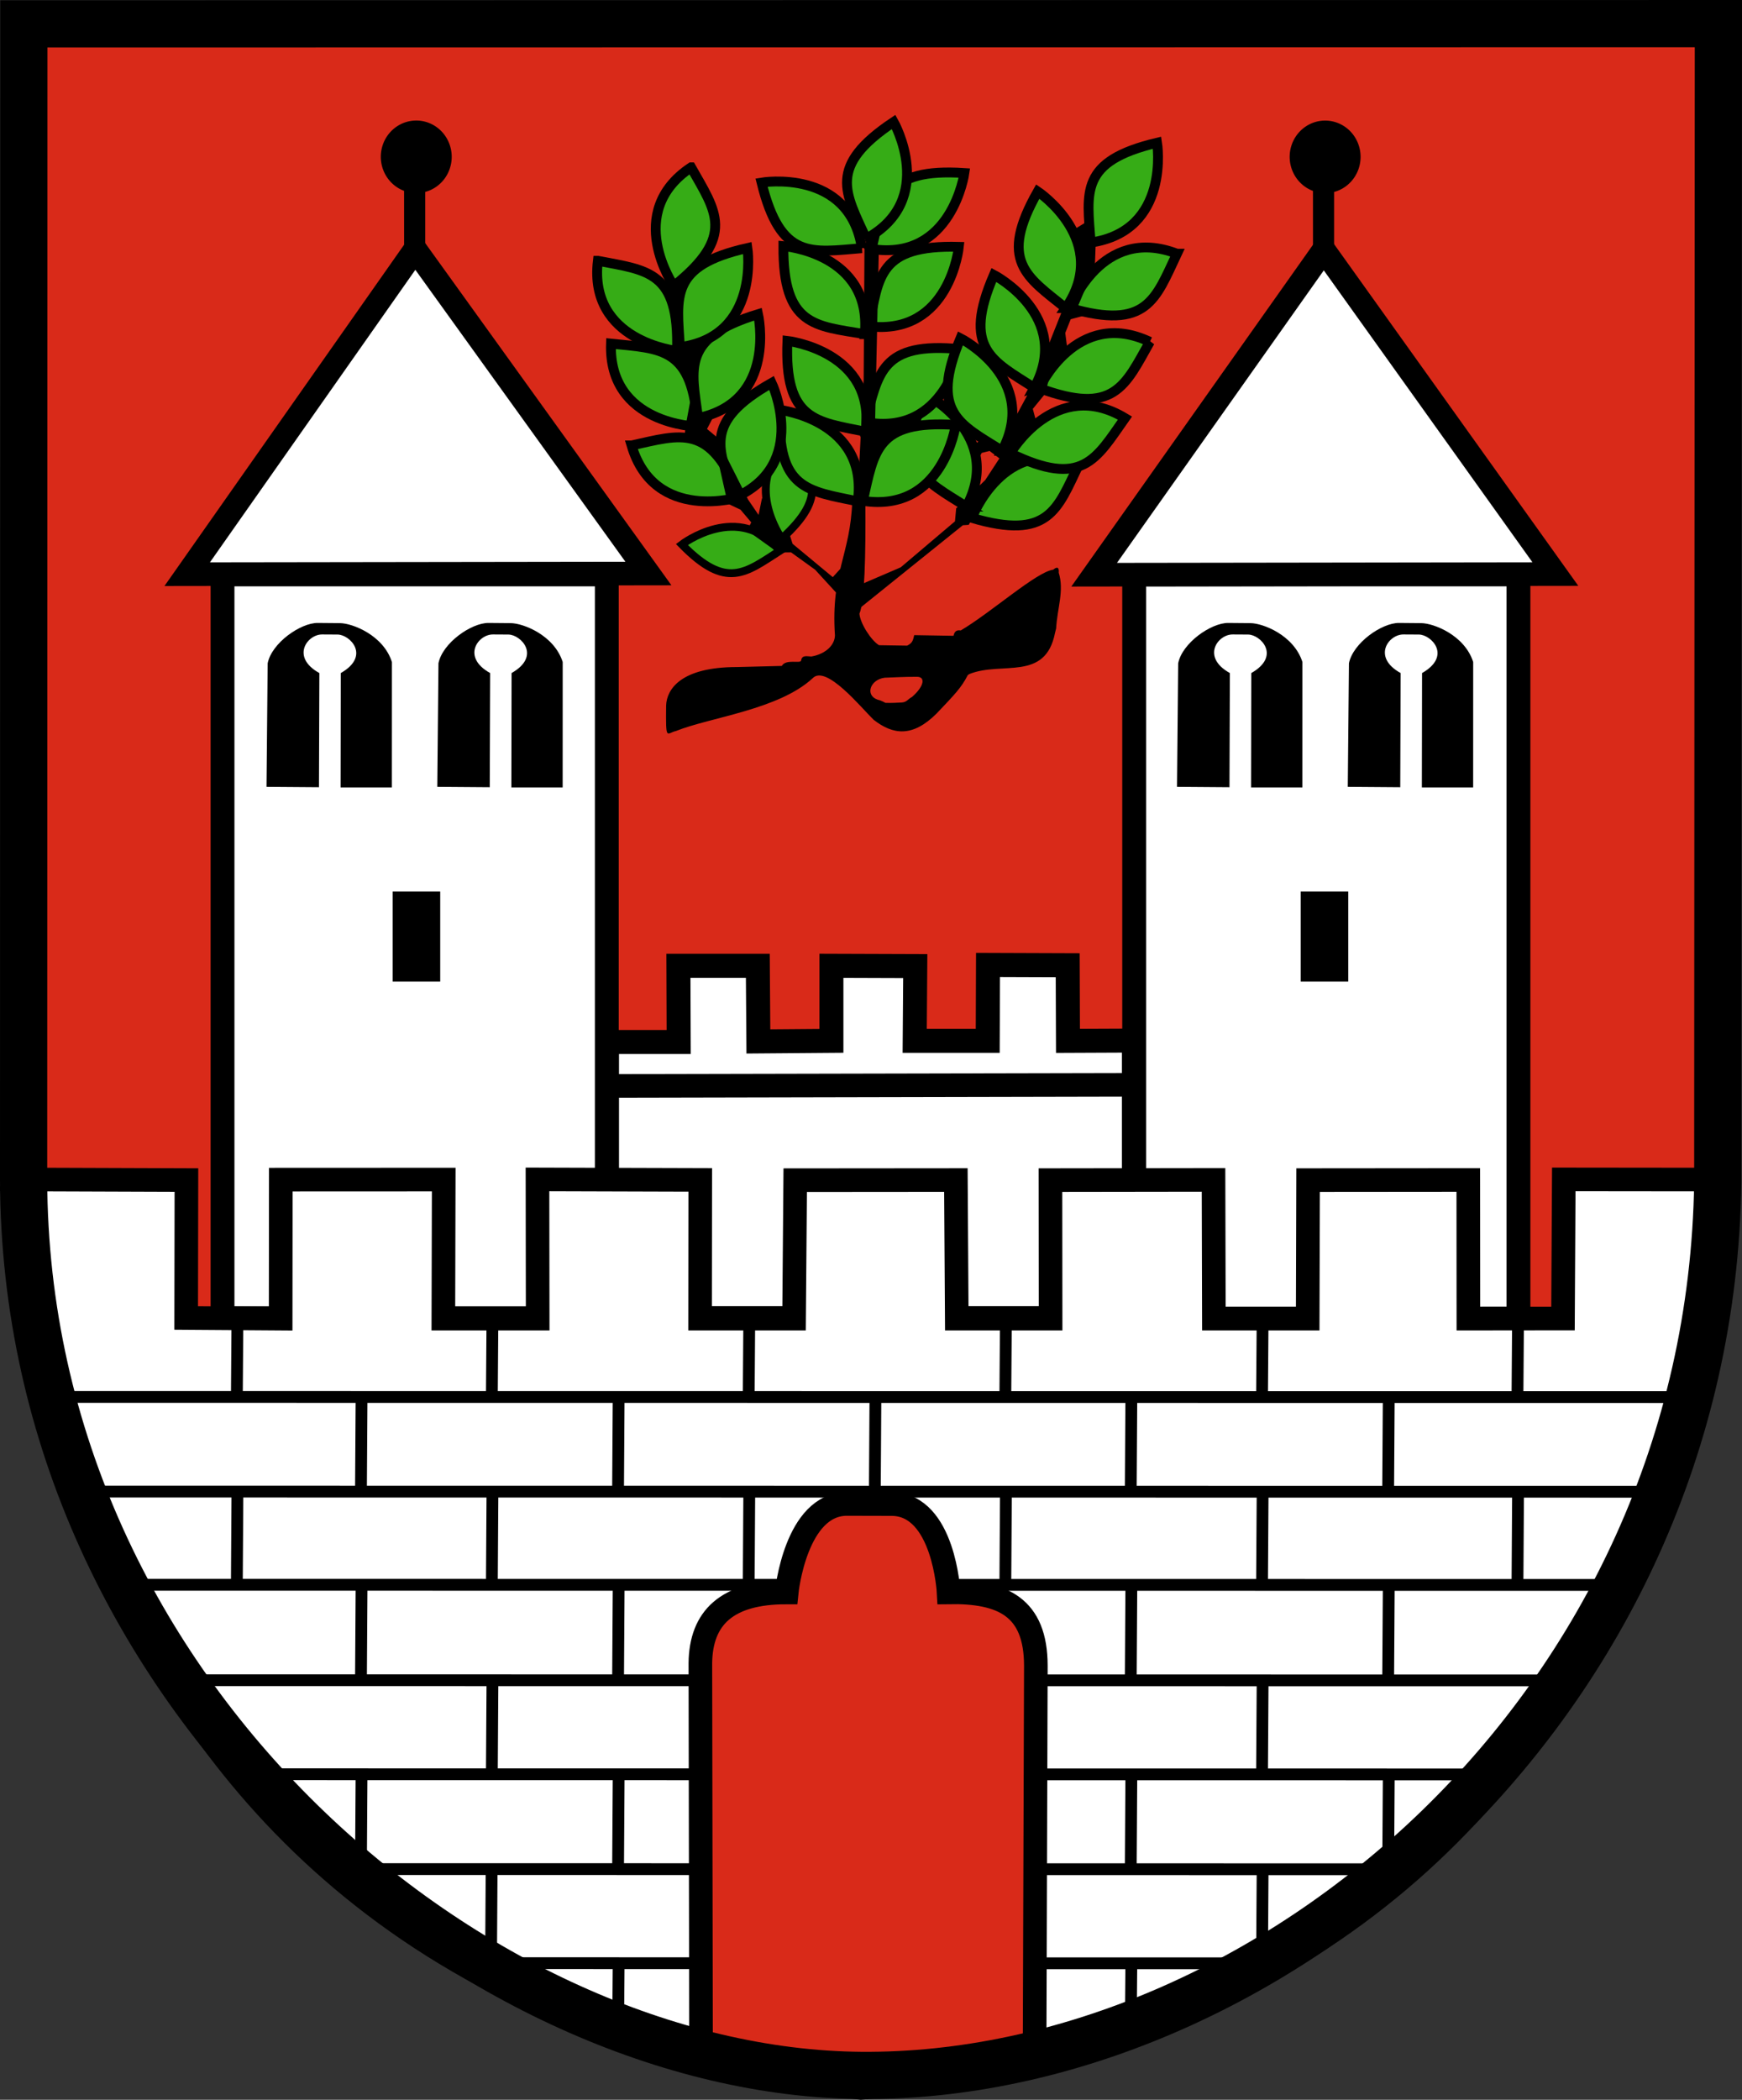 <svg width="442.73" height="533.52" xmlns="http://www.w3.org/2000/svg"><rect width="100%" height="100%" fill="#333333" stroke="none"/><path fill="#d92a19" d="M6.065 6.072h427.32v329.77H6.065z"/><g fill="#36ac16" stroke="#000"><path d="M201.16 112.038c-13.09 9.932-2.487 24.818-2.487 24.818 11.995-10.91 7.774-15.872 2.488-24.818z" stroke-width="2"/><g stroke-width="2.5"><path d="M277.2 61.64c20.475-2.982 16.869-25.375 16.869-25.375-19.784 4.688-17.803 12.562-16.868 25.376zM299.12 64.465c-19.3-7.454-27.153 13.825-27.153 13.825 19.537 5.628 21.677-2.204 27.154-13.825z"/><path d="M270.86 78.289c11.752-17.03-7.107-29.63-7.107-29.63-10.032 17.685-2.915 21.593 7.108 29.63zM292.24 86.853c-18.693-8.868-28.105 11.769-28.105 11.769 19.065 7.065 21.78-.587 28.106-11.77zM262.87 98.532C272.71 80.33 252.6 69.845 252.6 69.845c-8.06 18.666-.562 21.782 10.272 28.687zM274.23 117.918c-19.26-7.558-27.227 13.678-27.227 13.678 19.507 5.733 21.689-2.087 27.228-13.678z"/><path d="M285.91 106.228c-17.726-10.67-29.13 8.937-29.13 8.937 18.275 8.912 21.734 1.566 29.13-8.937zM245.62 128.728c9.718-18.266-10.463-28.617-10.463-28.617-7.934 18.72-.416 21.785 10.464 28.617z"/><path d="M219.3 127.258c20.446 3.173 23.589-19.29 23.589-19.29-20.288-1.34-20.711 6.768-23.588 19.29z"/><path d="M219.94 107.238c20.332 3.837 24.204-18.511 24.204-18.511-20.233-2-20.921 6.09-24.203 18.51z"/><path d="M254.69 114.528c9.64-18.307-10.584-28.573-10.584-28.573-7.855 18.753-.324 21.787 10.585 28.573zM220.89 82.924c20.556 2.36 22.806-20.21 22.806-20.21-20.325-.534-20.427 7.584-22.805 20.21z"/><path d="M221.53 63.27c20.449 3.157 23.573-19.308 23.573-19.308-20.29-1.323-20.706 6.785-23.572 19.309zM219.78 84.899c1.93-20.6-20.682-22.376-20.682-22.376-.109 20.332 8.01 20.263 20.683 22.376z"/><path d="M219.05 63.064c-3.136-20.451-25.501-16.677-25.501-16.677 4.837 19.748 12.696 17.708 25.502 16.677zM220.01 109.698c2.645-20.52-19.891-23.082-19.891-23.082-.816 20.315 7.3 20.53 19.892 23.082z"/><path d="M218.01 127.388c2.789-20.501-19.73-23.221-19.73-23.221-.957 20.309 7.157 20.58 19.73 23.22z"/></g><path d="M198.19 139.948c-10.391-12.728-24.89-1.602-24.89-1.602 11.329 11.598 16.139 7.203 24.89 1.602z" stroke-width="2"/><g stroke-width="2.5"><path d="M186.97 126.358c18.837-8.56 9.145-29.066 9.145-29.066-17.7 10.007-13.606 17.019-9.144 29.066z"/><path d="M160.51 113.178c5.85 19.846 27.508 13.107 27.508 13.107-7.442-18.921-14.955-15.846-27.507-13.107zM177.43 106.218c20.246-4.27 15.233-26.39 15.233-26.39-19.448 5.928-16.974 13.66-15.232 26.39z"/><path d="M155.28 87.309c-.678 20.679 22 21.083 22 21.083-1.123-20.301-9.223-19.741-22-21.083zM172.81 88.205c20.507-2.756 17.149-25.187 17.149-25.187-19.835 4.469-17.941 12.364-17.148 25.187z"/><path d="M151.95 66.263c-2.452 20.544 20.107 22.896 20.107 22.896.626-20.322-7.492-20.461-20.106-22.896zM220.14 60.644c18.157-9.922 6.983-29.66 6.983-29.66-16.916 11.28-12.319 17.973-6.982 29.66z"/></g></g><path d="M336.78 30.639a9.012 9.227 0 0 0-9.011 9.226 9.012 9.227 0 0 0 5.92 8.643l.01 17.096 5.361.02V48.776a9.012 9.227 0 0 0 6.733-8.912 9.012 9.227 0 0 0-9.012-9.226z"/><path d="M154.27 264.758h18.218l-.07-19.362H192.6l.141 19.216 18.56-.147v-19.07l21.311.073-.14 18.997h18.558l.07-19.289 20.254.073.07 19.216 16.782-.073v70.536h-133.94z" fill="#fff" stroke="#000" stroke-width="6.101"/><path d="m154.22 275.918 134.04-.283" fill="none" stroke="#000" stroke-width="6"/><g fill="#fff" stroke="#000"><path stroke-linecap="round" stroke-width="6.061" d="M288.25 145.948h97.665v189.09H288.25z"/><path stroke-linecap="round" stroke-width="6.059" d="M56.554 145.948h97.664v189H56.554z"/><path d="m6 299.688 41.378.148-.058 35.045 24.01.168.035-35.32 41.408-.018-.093 35.337h23.97l-.048-35.378 41.367.125-.042 35.254h23.887l.29-35.18 40.836-.034.224 35.213h23.846l-.035-35.196 41.443-.058.09 35.254h23.846l.1-35.196 40.712-.035.024 35.23 24.046-.026.2-35.352 39.132.042s.205 211.48-217.77 230.79C4.318 506.017 6.008 299.68 6.008 299.68z" stroke-width="6"/></g><g color="#000"><path d="m351.53 403.63-.146 23.064 3 .018.146-23.062zM319.47 427.8l-.146 23.064 3 .018.146-23.062zM90.47 355.01l-.146 23.064 3 .018.146-23.062zM384.39 335.11l-.146 19.888 3 .015.146-19.887zM319.47 335.11l-.146 19.903 3 .015.146-19.9zM254.23 335l-.146 20.011 3 .015.146-20.009zM189.01 335l-.146 20.011 3 .015.146-20.009zM123.73 335.02l-.146 19.992 3 .015.146-19.99zM319.47 475.36l-.146 23.064 3 .018.146-23.062zM286.11 451.17l-.146 23.064 3 .018.146-23.062zM155.81 403.67l-.146 23.064 3 .018.146-23.062zM286.11 498.53l-.146 16.625 3 .013.146-16.624zM155.81 451.77l-.146 23.064 3 .018.146-23.062zM123.53 474.3l-.146 23.064 3 .018.146-23.062zM123.73 427.7l-.146 23.064 3 .018.146-23.062zM90.47 450.22l-.146 23.064 3 .018.146-23.062zM90.47 403.15l-.146 23.064 3 .018.146-23.062zM155.81 355.02l-.146 23.064 3 .018.146-23.062zM221.07 355.02l-.146 23.064 3 .018.146-23.062zM286.11 355.03l-.146 23.064 3 .018.146-23.062zM351.53 355.04l-.146 23.064 3 .018.146-23.062zM384.39 379.98l-.146 23.064 3 .018.146-23.062zM319.47 379.76l-.146 23.064 3 .018.146-23.062zM254.23 379.96l-.146 23.064 3 .018.146-23.062zM58.922 335l-.146 20.001 3 .015.146-19.999zM58.922 379.02l-.146 23.064 3 .018.146-23.062zM123.73 379.82l-.146 23.064 3 .018.146-23.062zM189.01 379.27l-.146 23.064 3 .018.146-23.062z" style="-inkscape-stroke:none" transform="translate(-.08 -.072)"/><path d="M123.39 497.38v3l196.55.043.002-3zM89.746 473.48v3l264.22.043v-3zM65.016 449.38l-.002 3 313.49.043v-3zM46.258 425.49v3l350.76.043v-3zM31.633 401.24v3l379.7.043v-3z" style="-inkscape-stroke:none" transform="translate(-.08 -.072)"/><path d="m286.11 403.29-.146 23.064 3 .018.146-23.062zM351.53 451.94l-.146 23.064 3 .018.146-23.062zM20.912 377.56v3l400.91.043v-3zM155.81 499.04l-.146 18.4 3 .014.146-18.399z" style="-inkscape-stroke:none" transform="translate(-.08 -.072)"/></g><path d="m278.08 146.028 58.352-82.51 58.867 82.345zM47.578 145.888l57.95-82.51 59.268 82.345z" fill="#fff" stroke="#000" stroke-width="6"/><path d="M330.57 226.538h12.086v22.87H330.57zM99.795 226.538h12.085v22.87H99.795z"/><path d="m178.17 521.808-.172-99.25c.14-11.42 6.633-17.963 21.94-17.934 0 0 2.237-22.55 15.374-22.488l11.509.028c13.116.278 14.267 22.43 14.267 22.43 13.747-.239 22.153 3.73 22.175 18.643l-.324 98.867-44.149 5.23z" fill="#d92a19" stroke="#000" stroke-width="6"/><g><path d="m67.735 199.928.294-31.404c1.033-5.157 8.356-10.283 12.74-10.244l5.642.05c3.14.027 11.01 3.037 13.194 9.877l-.01 31.87H86.56l.05-29.063c7.62-4.355 2.378-9.747-.8-9.788l-3.896-.022c-3.815-.06-8.092 5.742-.748 9.81l-.1 29.013zM111.14 199.928l.295-31.404c1.033-5.157 8.356-10.283 12.74-10.244l5.642.05c3.14.027 11.01 3.037 13.194 9.877l-.01 31.87h-13.034l.05-29.063c7.62-4.355 2.378-9.747-.8-9.788l-3.896-.022c-3.815-.06-8.093 5.742-.748 9.81l-.1 29.013zM299.14 199.928l.295-31.404c1.033-5.157 8.356-10.283 12.74-10.244l5.642.05c3.14.027 11.01 3.037 13.194 9.877l-.01 31.87h-13.034l.05-29.063c7.62-4.355 2.378-9.747-.8-9.788l-3.896-.022c-3.815-.06-8.093 5.742-.748 9.81l-.1 29.013zM342.54 199.928l.295-31.404c1.033-5.157 8.356-10.283 12.74-10.244l5.642.05c3.14.027 11.01 3.037 13.194 9.877l-.01 31.87h-13.034l.05-29.063c7.62-4.355 2.378-9.747-.8-9.788l-3.896-.022c-3.815-.06-8.093 5.742-.748 9.81l-.1 29.013z"/><path d="M13.205 353.51v3l416.19.043v-3z" color="#000" style="-inkscape-stroke:none" transform="translate(-.08 -.072)"/><path d="M105.79 30.627a9.012 9.227 0 0 0-9.011 9.226 9.012 9.227 0 0 0 5.92 8.643l.01 17.096 5.361.02V48.764a9.012 9.227 0 0 0 6.733-8.912 9.012 9.227 0 0 0-9.012-9.226z"/></g><path d="M175.64 42.516c-17.231 11.452-4.395 30.152-4.395 30.152 15.878-12.7 10.72-18.97 4.396-30.152z" fill="#36ac16" stroke="#000" stroke-width="2.5"/><g><path d="M216.61 127.098c-.424 13.954-5.475 18.103-4.41 34.32-.008 2.22-2.013 4.68-5.994 5.392-1.022-.008-2.395-.498-2.605 1.024-.12.871-3.866-.493-4.908 1.369l-11.395.285c-14.437-.002-17.84 5.764-18.002 9.732-.106 9.34.067 7.06 2.53 6.506 8.71-3.485 26.062-5.41 34.7-13.39 3.406-3.575 12.335 7.474 15.492 10.536 4.996 3.904 9.939 4.468 15.998-1.555 4.728-4.975 6.314-6.598 7.945-9.78.146-.088.291-.176.424-.282 8.245-3.302 19.304 1.981 21.752-10.453.081-.38.2-.75.281-1.129.283-5.12 2.09-9.596.658-14.168.127-1.29-.331-1.667-1.416-.752-4.23.534-15.79 10.9-23.484 15.434-1.157-.18-1.607.323-1.837 1.363l-9.997-.168c-.356 1.706-.632 2.036-1.783 2.668l-7.146-.11c-1.99-1.179-4.79-5.517-4.987-8.003 1.343-3.226 1.6-14.405 1.516-28.479zm16.433 44.867c2.167-.024 1.933 2.35-1.268 5.127-.991.494-1.286 1.308-2.547 1.396-1.301.053-2.243.156-4.195.102-.052 0-.799-.524-1.985-.813-3.257-1.12-1.91-5.103 1.786-5.58 2.494-.084 4.935-.244 8.209-.232z"/><path d="m217.88 127.378 1.623-30.86.211-34.887 3.657 1.133-.98 45.16 5.698-.575.754 2.043-6.654 5.074-1.54 12.991zM213.8 144.278l-2.15 2.367-10.221-8.478-.664-2.108-2.197-.9-4.902-8.6-.88 4.277-2.66-3.901-8.037-15.944-2.397-1.998 1.298-2.496-3.096-1.099-1.298-17.977-3.396.3.1-15.78-3.396.699 1.698 18.477 4.394 7.69-1.742 9.411-.341 3.26 8.076 3.309 2.973 13.19 3.226 1.515 2.736 3.23-1.026 2.074 7.77 5.558 3.373-.01 6.116 4.405 5.493 5.992zM218.94 148.438l9.988-4.295 13.783-11.685.3-3.296 7.39-7.19 3.596-5.494-2.497-1.897-1.997.499-.9 1.698-1.198-3.596 3.096-2.397 3.895 2.997 1.998-4.395 1.897-3.795 3.995-7.39 8.19-20.575 4.494-9.987-1.897-9.388 3.096-1.898 2.297 5.693-.2 5.493-4.394 10.487 1.992 2.094-3.738.985-1.39 3.496.58 4.449-3.836 3.857-1.865 7.16-3.129 3.826.758 2.823-5.851 8.363 1.298 2.197-6.891 5.993-5.593 10.087-1.498.1-27.066 21.772z"/></g><path d="M6.065 6.072 6 299.692c.313 132.11 116.3 226.84 212.8 227.64 102.84.851 215.8-93.034 217.77-226.86l.16-294.47z" fill="none" stroke="#000" stroke-width="12"/></svg>